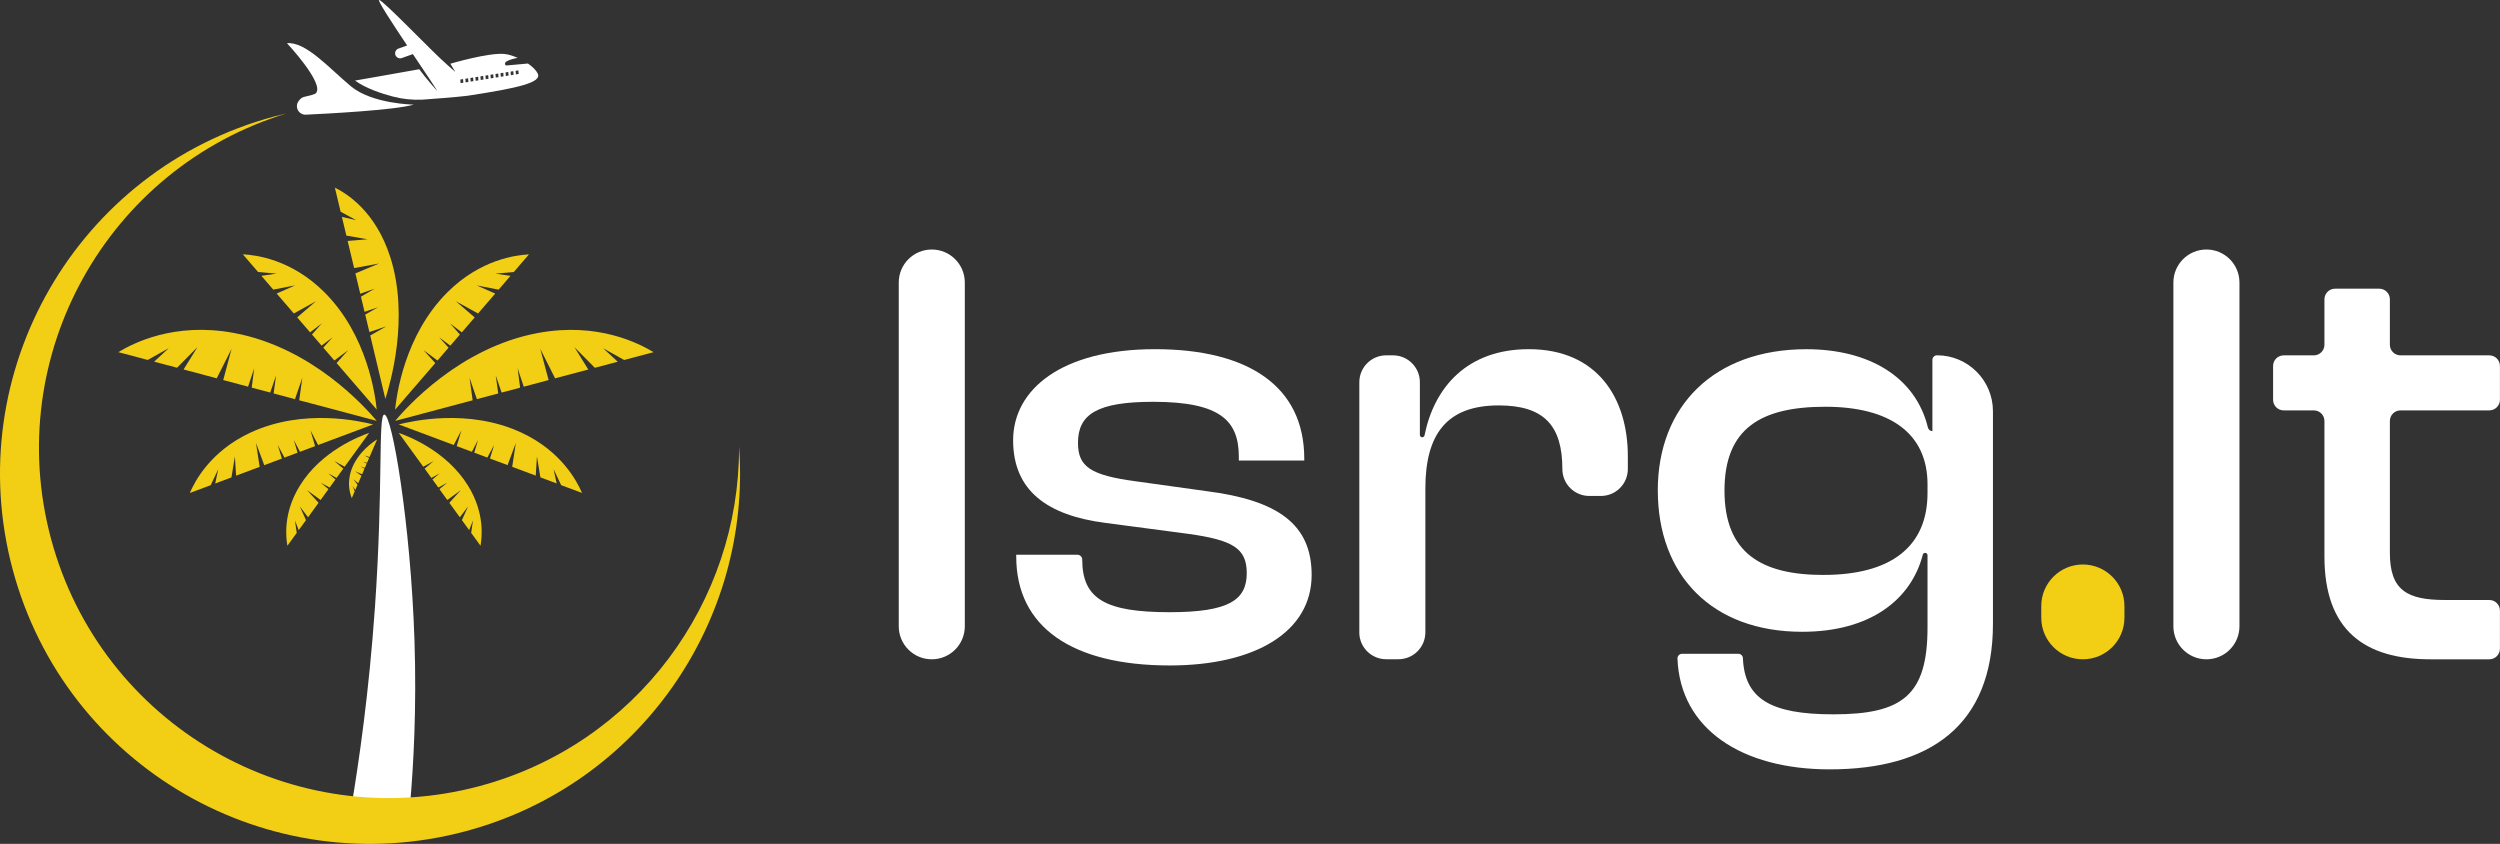 <?xml version="1.0" encoding="UTF-8"?>
<svg id="Layer_1" data-name="Layer 1" xmlns="http://www.w3.org/2000/svg" viewBox="0 0 747.76 252.41">
  <rect x="0" y="0" width="747.76" height="252.41" fill="#333333" stroke="none"/>
  <defs>
    <style>
      .cls-1 {
        fill: #fff;
      }

      .cls-2 {
        fill-rule: evenodd;
      }

      .cls-2, .cls-3 {
        fill: #f2cf15;
      }
    </style>
  </defs>
  <g>
    <path class="cls-1" d="M123.79,31.29s-12.42-.14-18.86-5.5c-6.43-5.36-13.51-13.44-19.09-12.86,0,0,11.5,12.28,8.58,15-.37,.34-2.19,.78-3.31,1.01-.57,.12-1.08,.42-1.45,.87l-.26,.31c-.66,.79-.78,1.9-.3,2.81h0c.46,.88,1.39,1.42,2.38,1.37,5.96-.28,26.49-1.33,32.31-3.01Z"/>
    <path class="cls-1" d="M160.86,22.04c-.44-.95-1.51-2.04-2.95-3.04l-6.37,.58c-.25,.02-.47-.16-.49-.41h0c-.03-.31,.13-.62,.4-.77,1.51-.85,3.4-1.08,3.4-1.08-1.26-.55-2.61-1.05-4-1.18-4.76-.45-16.15,2.92-16.15,2.92l1.51,2.47-2.52-2.22C129.2,15.44,114.47-.1,113.38,0c-.55,.05,3.87,6.82,8.39,13.6l-2.59,.93c-.78,.28-1.19,1.14-.91,1.92h0c.28,.78,1.14,1.19,1.92,.91l3.3-1.18c3.87,5.77,7.34,10.9,7.26,11.01,0,0-3.44-3.83-5.35-6.48-11.15,2-19.21,3.39-19.21,3.39,3.22,2.34,7.9,3.89,11.44,4.81,2.83,.73,5.76,1.03,8.69,.9,0,0,11.29-.83,13.55-1.17,15.1-2.3,22.23-3.95,20.99-6.6Zm-23.09,2.83l-.09-1.08,.82-.13,.09,1.08-.82,.13Zm1.51-.23l-.09-1.08,.82-.13,.09,1.08-.82,.13Zm1.5-.24l-.09-1.08,.82-.13,.09,1.08-.82,.13Zm1.5-.24l-.09-1.08,.82-.13,.09,1.08-.82,.13Zm1.51-.24l-.09-1.08,.82-.13,.09,1.08-.82,.13Zm1.5-.24l-.09-1.08,.82-.13,.09,1.08-.82,.13Zm1.5-.24l-.09-1.08,.82-.13,.09,1.08-.82,.13Zm1.5-.24l-.09-1.08,.82-.13,.09,1.08-.82,.13Zm1.51-.24l-.09-1.08,.82-.13,.09,1.08-.82,.13Zm1.5-.23l-.09-1.08,.82-.13,.09,1.08-.82,.13Zm1.5-.24l-.09-1.08,.82-.13,.09,1.08-.82,.13Zm1.51-.24l-.09-1.08,.82-.13,.09,1.08-.82,.13Z"/>
  </g>
  <path class="cls-3" d="M148.16,81.85l4.53,.66c-1.18,1.37-2.37,2.75-3.55,4.12-2.18-.42-4.36-.84-6.54-1.26,1.84,.81,3.68,1.63,5.52,2.44-1.71,1.99-3.43,3.98-5.14,5.96-2.21-1.22-4.42-2.45-6.63-3.67,1.88,1.61,3.75,3.23,5.63,4.84-1.28,1.49-2.57,2.98-3.85,4.47-1.18-.9-2.37-1.8-3.55-2.7,.99,1.12,1.99,2.24,2.98,3.35-.96,1.11-1.91,2.22-2.87,3.32-1.11-.83-2.22-1.66-3.34-2.49,.94,1.03,1.87,2.06,2.81,3.1-1.1,1.28-2.21,2.56-3.31,3.84-1.39-1.03-2.77-2.07-4.16-3.1,1.17,1.29,2.34,2.58,3.5,3.87-4.01,4.64-8.01,9.29-12.02,13.93,.42-3.99,2.69-22.23,15.7-35.15,9.89-9.82,20.45-11.08,24.35-11.3-1.52,1.76-3.04,3.53-4.56,5.29-1.82,.16-3.66,.32-5.5,.48Z"/>
  <path class="cls-3" d="M166.03,113.16c-1.48-2.94-2.96-5.89-4.44-8.83,.83,3.12,1.67,6.23,2.5,9.35-2.48,.66-4.96,1.32-7.43,1.98-.61-1.84-1.22-3.68-1.84-5.52,.25,1.94,.5,3.87,.75,5.81-1.84,.49-3.69,.98-5.53,1.47-.59-1.71-1.17-3.42-1.76-5.13,.25,1.8,.5,3.6,.74,5.4-2.13,.57-4.26,1.13-6.38,1.7-.73-2.13-1.47-4.27-2.2-6.4,.31,2.25,.62,4.49,.93,6.74-7.73,2.05-15.46,4.11-23.18,6.16,3.38-3.98,19.25-21.95,42.76-26.3,17.87-3.3,30.17,3.12,34.53,5.75-2.93,.78-5.87,1.56-8.8,2.34-2.1-1.18-4.2-2.36-6.3-3.53,1.46,1.35,2.93,2.69,4.39,4.04-2.28,.61-4.57,1.21-6.85,1.82-2.04-2.06-4.07-4.11-6.11-6.17,1.38,2.23,2.77,4.46,4.15,6.69-3.31,.87-6.62,1.75-9.93,2.63Z"/>
  <path class="cls-3" d="M141.86,135.4c.37-1.27,.75-2.54,1.12-3.81-.61,1.18-1.23,2.36-1.84,3.54-1.51-.56-3.02-1.13-4.53-1.69,.47-1.58,.93-3.17,1.4-4.75-.77,1.47-1.53,2.94-2.3,4.41-5.48-2.05-10.96-4.1-16.45-6.15,3.71-.94,20.79-4.94,36.66,2.43,12.06,5.6,16.68,14.64,18.17,18.06-2.08-.78-4.16-1.56-6.25-2.33-.75-1.59-1.51-3.18-2.26-4.78,.3,1.42,.61,2.85,.91,4.27-1.62-.61-3.24-1.21-4.86-1.82-.34-2.09-.69-4.18-1.03-6.27-.12,1.92-.24,3.83-.36,5.75-2.35-.88-4.69-1.75-7.04-2.63,.36-2.38,.73-4.77,1.09-7.15-.82,2.21-1.65,4.42-2.47,6.64-1.76-.66-3.52-1.31-5.27-1.97,.41-1.36,.83-2.71,1.24-4.07-.67,1.26-1.34,2.52-2.02,3.78-1.29-.49-2.6-.97-3.91-1.46Z"/>
  <path class="cls-3" d="M119.26,129.48c2.57,.9,14.28,5.26,20.79,15.88,4.95,8.08,4.13,15.26,3.67,17.87l-2.79-3.84c.18-1.24,.36-2.48,.54-3.72-.38,.96-.76,1.93-1.14,2.89-.72-1-1.45-2-2.17-2.99,.62-1.37,1.24-2.75,1.86-4.12-.83,1.09-1.65,2.18-2.48,3.27-1.05-1.44-2.09-2.89-3.14-4.33,1.16-1.27,2.31-2.54,3.47-3.81-1.36,.99-2.72,1.98-4.08,2.97-.78-1.08-1.57-2.16-2.35-3.25,.78-.64,1.56-1.28,2.34-1.93-.89,.48-1.79,.97-2.68,1.45-.58-.81-1.17-1.61-1.75-2.42,.72-.61,1.44-1.21,2.17-1.82-.83,.46-1.66,.92-2.49,1.37-.67-.93-1.35-1.86-2.02-2.79,.9-.76,1.8-1.51,2.7-2.27-1.04,.57-2.07,1.14-3.11,1.71-2.45-3.37-4.89-6.74-7.34-10.12Z"/>
  <path class="cls-3" d="M100.67,108.59c1.17-1.29,2.34-2.58,3.5-3.87-1.39,1.03-2.77,2.07-4.16,3.1-1.1-1.28-2.21-2.56-3.31-3.84,.94-1.03,1.87-2.06,2.81-3.1-1.11,.83-2.22,1.66-3.33,2.49-.96-1.11-1.91-2.22-2.87-3.32,.99-1.12,1.99-2.24,2.98-3.35-1.18,.9-2.37,1.8-3.55,2.7-1.28-1.49-2.57-2.98-3.85-4.47,1.88-1.61,3.75-3.23,5.63-4.84-2.21,1.22-4.42,2.45-6.63,3.67-1.71-1.99-3.43-3.98-5.14-5.96,1.84-.81,3.68-1.63,5.52-2.44-2.18,.42-4.36,.84-6.54,1.26-1.18-1.37-2.37-2.75-3.55-4.12l4.53-.66c-1.84-.16-3.68-.32-5.52-.49-1.52-1.76-3.04-3.53-4.56-5.29,3.9,.22,14.46,1.48,24.35,11.3,13.01,12.92,15.28,31.17,15.7,35.15-4-4.63-8.01-9.28-12.01-13.92Z"/>
  <path class="cls-3" d="M110.74,100.35c1.59-.91,3.19-1.82,4.78-2.73-1.68,.57-3.35,1.13-5.03,1.69-.42-1.74-.83-3.48-1.25-5.22,1.28-.73,2.55-1.46,3.83-2.19-1.34,.45-2.69,.91-4.03,1.36-.36-1.51-.72-3.01-1.08-4.52,1.37-.8,2.73-1.59,4.1-2.39-1.44,.5-2.87,1-4.31,1.5-.48-2.03-.97-4.05-1.45-6.08,2.36-.99,4.72-1.97,7.08-2.96-2.49,.46-4.97,.92-7.46,1.37-.65-2.7-1.29-5.41-1.94-8.11,1.98-.17,3.96-.33,5.94-.5-2.11-.37-4.21-.73-6.32-1.1-.45-1.87-.89-3.74-1.34-5.6,1.43,.33,2.86,.66,4.28,.99-1.55-.85-3.1-1.7-4.66-2.54-.57-2.4-1.15-4.8-1.72-7.2,3.35,1.67,12.12,6.88,16.57,20.77,5.85,18.27-.11,38.12-1.47,42.42-1.5-6.32-3.01-12.64-4.52-18.96Z"/>
  <path class="cls-3" d="M35.39,105.33c4.36-2.63,16.66-9.05,34.53-5.75,23.51,4.34,39.38,22.31,42.76,26.3-7.73-2.05-15.46-4.11-23.18-6.16,.31-2.25,.62-4.49,.93-6.74-.73,2.13-1.47,4.27-2.2,6.4-2.13-.57-4.26-1.13-6.39-1.7,.25-1.8,.5-3.6,.74-5.4-.59,1.71-1.17,3.42-1.76,5.13-1.84-.49-3.69-.98-5.53-1.47,.25-1.94,.5-3.87,.75-5.81-.61,1.84-1.22,3.68-1.84,5.52-2.48-.66-4.95-1.32-7.43-1.98,.83-3.12,1.67-6.23,2.5-9.35-1.48,2.94-2.96,5.89-4.44,8.83-3.31-.88-6.62-1.76-9.92-2.64,1.38-2.23,2.77-4.46,4.15-6.69-2.04,2.06-4.07,4.11-6.11,6.17-2.28-.61-4.57-1.21-6.85-1.82,1.46-1.35,2.93-2.69,4.39-4.04-2.1,1.18-4.2,2.36-6.3,3.53-2.93-.77-5.86-1.55-8.8-2.33Z"/>
  <path class="cls-3" d="M74.94,129.38c15.87-7.37,32.95-3.37,36.66-2.43-5.48,2.05-10.96,4.1-16.45,6.15-.77-1.47-1.53-2.94-2.3-4.41,.47,1.58,.93,3.17,1.4,4.75-1.51,.56-3.02,1.13-4.53,1.69-.62-1.18-1.23-2.36-1.84-3.54,.37,1.27,.75,2.54,1.12,3.81-1.31,.49-2.61,.98-3.92,1.47-.67-1.26-1.34-2.52-2.01-3.78,.41,1.36,.83,2.71,1.24,4.07-1.76,.66-3.51,1.31-5.27,1.97-.82-2.21-1.65-4.42-2.47-6.64,.36,2.38,.73,4.77,1.09,7.15-2.35,.88-4.69,1.75-7.04,2.63-.12-1.92-.24-3.83-.36-5.75-.34,2.09-.69,4.18-1.03,6.27-1.62,.61-3.24,1.21-4.86,1.82,.3-1.42,.61-2.85,.91-4.27-.75,1.59-1.51,3.18-2.26,4.78-2.08,.78-4.16,1.56-6.25,2.33,1.49-3.43,6.11-12.47,18.17-18.07Z"/>
  <path class="cls-3" d="M110.42,129.48c-2.45,3.37-4.89,6.75-7.34,10.12-1.03-.57-2.07-1.14-3.1-1.71,.9,.76,1.8,1.51,2.7,2.27-.67,.93-1.35,1.86-2.02,2.79-.83-.46-1.66-.92-2.49-1.37,.72,.61,1.44,1.21,2.17,1.82-.58,.8-1.17,1.61-1.75,2.42-.9-.48-1.79-.97-2.69-1.45,.78,.64,1.56,1.28,2.34,1.93-.78,1.08-1.57,2.16-2.35,3.25-1.36-.99-2.72-1.98-4.08-2.97,1.16,1.27,2.31,2.54,3.47,3.81-1.05,1.44-2.09,2.89-3.14,4.33-.83-1.09-1.65-2.18-2.48-3.27,.62,1.37,1.24,2.75,1.86,4.12-.72,1-1.45,2-2.17,2.99-.38-.96-.76-1.93-1.14-2.89,.18,1.24,.36,2.48,.54,3.72l-2.79,3.84c-.46-2.61-1.28-9.8,3.67-17.87,6.5-10.62,18.22-14.98,20.79-15.88Z"/>
  <path class="cls-3" d="M112.8,131.43c-.76,1.76-1.51,3.51-2.27,5.27-.52-.15-1.04-.3-1.56-.46,.48,.25,.96,.5,1.44,.74-.21,.48-.42,.97-.63,1.45-.42-.12-.83-.24-1.25-.37,.38,.2,.77,.4,1.15,.6-.18,.42-.36,.84-.54,1.26-.45-.13-.9-.25-1.35-.38,.41,.21,.83,.42,1.24,.63-.24,.56-.49,1.13-.73,1.69-.71-.31-1.42-.61-2.12-.92,.64,.45,1.29,.91,1.93,1.36-.32,.75-.65,1.5-.97,2.25-.48-.41-.96-.81-1.44-1.22,.42,.55,.83,1.11,1.24,1.66-.22,.52-.45,1.04-.67,1.56-.27-.39-.53-.79-.8-1.18,.21,.54,.41,1.08,.62,1.61-.29,.67-.58,1.33-.86,2-.47-1.12-1.56-4.26-.15-8.37,1.85-5.4,6.66-8.52,7.72-9.18Z"/>
  <path class="cls-1" d="M114.94,124c2.32-.17,7.88,32.56,9.03,67.51,.67,20.41-.3,37.3-1.29,48.81-5.88,.43-11.75,.86-17.63,1.29,2.31-13.72,5.32-34.48,7.1-59.99,2.5-35.88,.91-57.49,2.79-57.62Z"/>
  <path class="cls-2" d="M82.04,34.83c1.23-.33,2.45-.63,3.68-.91C32.03,50.32,.6,106.45,15.25,161.1c14.96,55.84,72.36,88.98,128.2,74.02,46.93-12.58,77.82-55.12,77.6-101.53,3.89,51.98-29.53,101.04-81.73,115.02-59.03,15.82-119.71-19.21-135.52-78.24C-12.02,111.32,23.01,50.65,82.04,34.83"/>
  <path class="cls-3" d="M610.55,184.76v-3.48c0-6.87,5.57-12.44,12.44-12.44h0c6.87,0,12.44,5.57,12.44,12.44v3.48c0,6.87-5.57,12.44-12.44,12.44h0c-6.87,0-12.44-5.57-12.44-12.44Z"/>
  <path class="cls-1" d="M268.82,187.32V84.51c0-5.46,4.42-9.88,9.88-9.88h0c5.46,0,9.88,4.42,9.88,9.88v102.81c0,5.46-4.42,9.88-9.88,9.88h0c-5.46,0-9.88-4.42-9.88-9.88Z"/>
  <path class="cls-1" d="M303.95,166.47v-.55h18.29c.81,0,1.46,.66,1.46,1.46h0c0,11.89,7.13,15.73,26.16,15.73,17.74,0,23.05-3.66,23.05-11.71,0-7.5-4.39-9.88-17.38-11.71l-24.88-3.29c-17.2-2.2-27.62-9.51-27.62-24.7s14.45-27.26,42.44-27.26,44.64,11.16,44.64,32.75v.55h-19.57v-1.1c0-10.79-5.49-16.46-25.61-16.46-16.65,0-22.5,3.66-22.5,12.26,0,7.13,3.66,9.7,17.38,11.53l21.04,2.93c21.59,2.74,31.47,10.06,31.47,25.06,0,17.01-16.83,27.08-42.44,27.08-29.27,0-45.92-11.53-45.92-32.56Z"/>
  <path class="cls-1" d="M406.58,189.15V114.33c0-4.45,3.6-8.05,8.05-8.05h2.01c4.45,0,8.05,3.6,8.05,8.05v15.76c0,.39,.32,.7,.7,.7h0c.34,0,.62-.24,.69-.57,2.89-14.37,12.75-25.78,31.17-25.78,20.67,0,29.64,14.82,29.64,32.01v3.84c0,4.45-3.6,8.05-8.05,8.05h-3.48c-4.45,0-8.05-3.6-8.05-8.05h0c0-12.99-5.49-19.03-19.03-19.03-15.55,0-21.95,8.6-21.95,24.88v42.99c0,4.45-3.6,8.05-8.05,8.05h-3.66c-4.45,0-8.05-3.6-8.05-8.05Z"/>
  <path class="cls-1" d="M495.85,146.71c0-25.25,16.83-42.26,44.45-42.26,18.59,0,32.64,8.21,36.35,23.44,.15,.62,.7,1.07,1.34,1.07h0s0-21.31,0-21.31c0-.76,.62-1.38,1.38-1.38h0c9.24,0,16.73,7.49,16.73,16.73v63.58c0,30.55-19.03,43.54-48.84,43.54-26.29,0-44.72-12.07-45.52-33.12-.03-.79,.59-1.45,1.38-1.45h16.82c.73,0,1.34,.58,1.37,1.31,.51,12.19,8.31,16.8,27.05,16.8,20.67,0,28.17-5.67,28.17-25.98v-21.61c0-.39-.32-.7-.7-.7h-.03c-.32,0-.6,.22-.68,.53-3.48,13.44-15.68,23.07-36.09,23.07-27.08,0-43.17-17.01-43.17-42.26Zm49.58,25.25c20.12,0,31.1-8.41,31.1-24.51v-2.56c0-15.37-11.34-23.23-30.55-23.23s-30.18,6.4-30.18,25.06,10.98,25.25,29.64,25.25Z"/>
  <path class="cls-1" d="M650.07,187.32V84.51c0-5.46,4.42-9.88,9.88-9.88h0c5.46,0,9.88,4.42,9.88,9.88v102.81c0,5.46-4.42,9.88-9.88,9.88h0c-5.46,0-9.88-4.42-9.88-9.88Z"/>
  <path class="cls-1" d="M726.9,197.2c-19.57,0-31.65-8.6-31.65-30.73v-40.54c0-1.76-1.42-3.18-3.18-3.18h-9c-1.76,0-3.18-1.42-3.18-3.18v-10.1c0-1.76,1.42-3.18,3.18-3.18h9c1.76,0,3.18-1.42,3.18-3.18v-13.58c0-1.76,1.42-3.18,3.18-3.18h13.21c1.76,0,3.18,1.42,3.18,3.18v13.58c0,1.76,1.42,3.18,3.18,3.18h26.56c1.76,0,3.18,1.42,3.18,3.18v10.1c0,1.76-1.42,3.18-3.18,3.18h-26.56c-1.76,0-3.18,1.42-3.18,3.18v39.44c0,11.16,5.12,14.09,16.46,14.09h13.28c1.76,0,3.18,1.42,3.18,3.18v11.38c0,1.76-1.42,3.18-3.18,3.18h-17.67Z"/>
</svg>